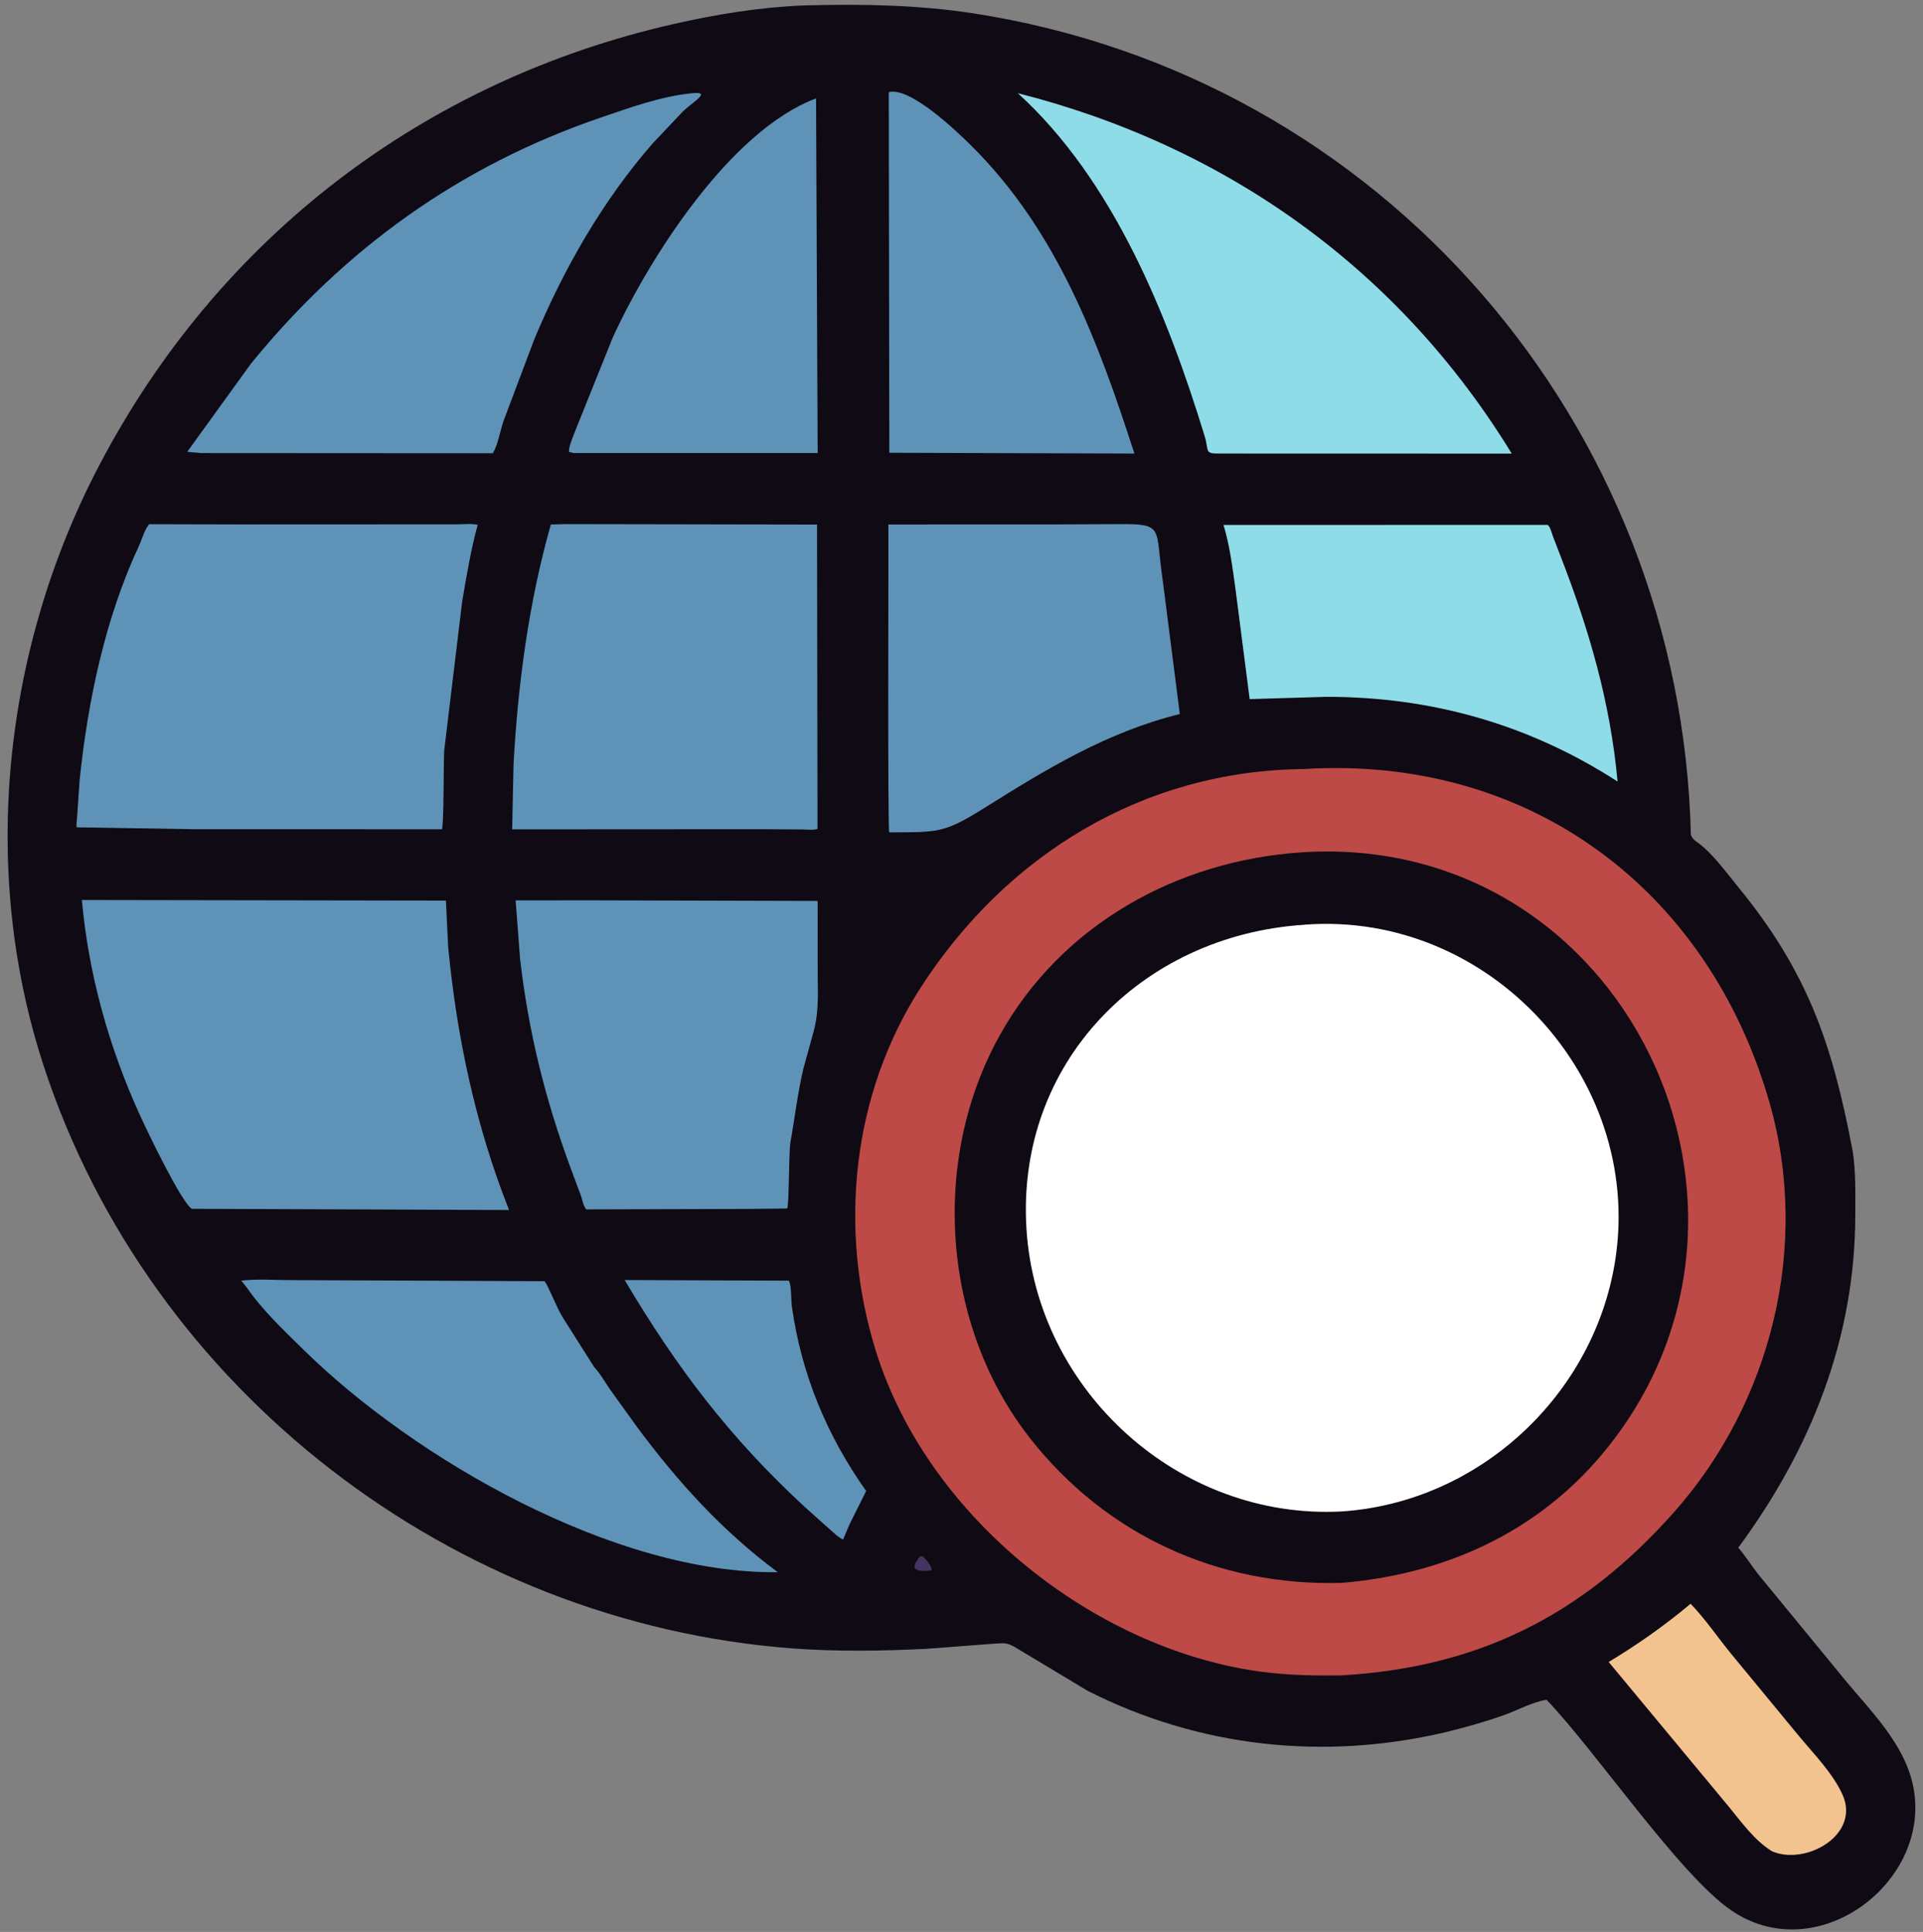 <svg width="210" height="211" viewBox="0 0 210 211" fill="none" xmlns="http://www.w3.org/2000/svg">
<rect x="0" y="0" width="210" height="211" fill="#808080" stroke="none"/>
<path d="M87.635 0.6L88.267 0.583C94.27 0.429 100.355 0.541 106.301 1.46C151.017 8.371 183.599 46.434 184.652 91.215C184.881 91.648 185.005 91.746 185.39 92.021C187.014 93.184 188.476 95.242 189.747 96.79C197.404 106.118 200.079 114.012 202.256 125.386L202.309 125.659C202.677 127.935 202.605 130.365 202.605 132.666C202.604 146.107 197.789 158.232 189.828 169.032C190.583 169.915 191.227 170.915 191.929 171.843L201.658 183.693C204.191 186.713 207.262 189.846 208.54 193.647C212.206 204.548 198.973 215.337 189.118 208.685C183.494 204.89 174.291 191.28 168.892 185.645C167.376 185.875 165.734 186.787 164.266 187.31C162.137 188.07 159.961 188.673 157.768 189.21C144.519 192.302 130.929 190.833 118.783 184.67L111.042 180.023C109.936 179.325 109.636 179.467 108.306 179.538L101.088 180.085C96.339 180.319 91.328 180.392 86.587 180.038C49.515 177.275 16.389 151.902 4.77 116.415C-2.276 94.894 0.367 70.808 10.823 50.849C23.887 25.909 46.338 8.799 73.609 2.613C78.199 1.572 82.93 0.792 87.635 0.6Z" fill="#0F0A14"/>
<path d="M100.446 170L100.79 169.988C101.152 170.37 101.73 170.965 101.764 171.494L101.219 171.579C99.644 171.608 99.541 171.165 100.446 170Z" fill="#433360"/>
<path d="M184.621 175.16C186.222 176.812 187.608 178.87 189.078 180.661L196.306 189.428C197.955 191.438 200.177 193.66 201.23 196.048C203.151 200.404 197.214 203.782 193.513 202.193C191.618 201.027 190.217 199.06 188.823 197.359L175.674 181.517C178.861 179.598 181.766 177.549 184.621 175.16Z" fill="#F2C38F"/>
<path d="M68.215 139.805L86.135 139.872C86.433 140.265 86.389 142.084 86.477 142.707C87.528 150.127 90.297 156.778 94.588 162.845L92.77 166.488L92.07 168.149C91.544 167.906 91.075 167.427 90.638 167.05L87.858 164.564C79.652 156.977 73.922 149.409 68.215 139.805Z" fill="#5E93B7"/>
<path d="M89.117 10.746L89.291 49.483L62.632 49.484L62.156 49.369C62.017 48.91 62.678 47.471 62.854 46.967L66.896 36.909C70.802 28.359 79.661 14.289 89.117 10.746Z" fill="#5E93B7"/>
<path d="M97.057 10.065C99.408 9.427 104.634 14.488 106.093 15.937C115.457 25.239 119.911 37.239 123.883 49.537L97.117 49.452L97.057 10.065Z" fill="#5E93B7"/>
<path d="M64.885 149.31C65.525 149.978 66.039 150.912 66.567 151.676L69.543 155.816C74.058 161.906 78.861 167.191 84.933 171.71C67.16 171.941 45.272 159.352 33.121 147.39C31.043 145.344 28.658 143.096 26.998 140.688L26.352 139.869C28.128 139.665 30.069 139.815 31.861 139.815L42.238 139.853L59.471 139.932C60.038 140.747 60.677 142.602 61.44 143.861L64.885 149.31Z" fill="#5E93B7"/>
<path d="M133.613 57.332L169.03 57.328C169.333 57.632 169.431 58.151 169.577 58.556L170.346 60.543C173.509 68.691 175.841 76.596 176.646 85.359C166.948 79.088 156.273 76.098 144.814 76.105L136.469 76.355L134.912 64.268C134.593 61.953 134.29 59.572 133.613 57.332Z" fill="#8EDCE8"/>
<path d="M114.973 57.275L122.139 57.242C127.189 57.212 126.128 57.579 126.964 63.309L128.842 77.986C120.976 79.919 114.274 83.986 107.495 88.248C103.005 91.052 102.418 90.875 97.11 90.913C96.919 90.629 97.04 60.459 97.016 57.281L114.973 57.275Z" fill="#5E93B7"/>
<path d="M111.148 10.176C133.909 15.952 152.788 29.42 165.091 49.543L133.206 49.534C131.469 49.558 132.058 49.281 131.555 47.639C127.506 34.427 121.632 19.723 111.148 10.176Z" fill="#8EDCE8"/>
<path d="M75.53 10.185C77.836 9.939 75.654 11.124 74.564 12.184L71.291 15.646C65.798 21.939 61.559 29.363 58.35 37.049L55.002 45.937C54.625 47.017 54.384 48.555 53.822 49.503L21.898 49.484L20.447 49.346L27.407 39.714C37.62 27.173 50.197 18.102 65.611 12.839C68.831 11.739 72.128 10.536 75.53 10.185Z" fill="#5E93B7"/>
<path d="M64.256 98.33L89.291 98.396L89.295 106.373C89.317 108.897 89.438 110.76 88.706 113.182L87.733 116.725C87.095 119.406 86.805 122.056 86.32 124.748C86.135 125.774 86.18 131.644 85.964 131.991L81.497 132.037L64.009 132.086C63.669 131.608 63.626 131.145 63.445 130.603L62.315 127.571C59.537 120.06 57.711 112.695 56.793 104.716L56.309 98.338L64.256 98.33Z" fill="#5E93B7"/>
<path d="M61.692 57.24L89.224 57.289L89.275 90.533C88.848 90.693 88.108 90.594 87.641 90.592L83.325 90.566L55.93 90.582L56.08 83.518C56.552 74.723 57.749 65.76 60.154 57.286L61.692 57.24Z" fill="#5E93B7"/>
<path d="M8.941 98.295L48.695 98.359L48.941 103.413C49.882 113.251 51.938 122.951 55.592 132.156L20.942 132.023C19.772 131.28 16.004 123.388 15.253 121.737C11.89 114.35 9.664 106.388 8.941 98.295Z" fill="#5E93B7"/>
<path d="M21.113 90.564L8.363 90.356C8.329 89.916 8.418 89.398 8.44 88.954L8.698 85.177C9.594 76.538 11.483 67.543 15.164 59.639C15.536 58.841 15.733 57.938 16.29 57.251L25.945 57.275L49.929 57.265C50.614 57.264 51.519 57.158 52.168 57.322C51.418 60.04 50.946 62.912 50.472 65.695L48.508 81.97C48.43 83.07 48.488 90.176 48.254 90.575L21.113 90.564Z" fill="#5E93B7"/>
<path d="M142.428 83.994L142.53 83.982C167.176 82.526 186.604 97.278 193.233 120.414C197.702 136.014 193.488 153.197 182.689 165.296C172.702 176.486 161.359 182.14 146.43 182.983L146.078 182.988C142.839 183.027 139.604 182.923 136.405 182.388C118.478 179.389 101.15 165.16 95.669 147.621C91.51 134.312 92.989 119.556 100.573 107.815C109.912 93.358 124.855 84.143 142.428 83.994Z" fill="#BD4A46"/>
<path d="M142.161 93.09C177.507 90.805 197.248 132.434 174.845 158.958C167.609 167.525 157.52 171.982 146.453 172.882C133.014 173.24 120.826 167.674 112.516 157.121C102.851 144.848 101.578 126.725 109.171 113.086C115.904 100.991 128.561 93.975 142.161 93.09Z" fill="#0F0A14"/>
<path d="M142.429 101.001L142.596 100.982C162.664 99.55 179.35 117.72 176.425 137.412C174.215 152.293 161.548 164.096 146.487 165.078C128.801 166.002 113.259 151.968 112.1 134.305C110.904 116.093 124.66 102.145 142.429 101.001Z" fill="white"/>
</svg>
